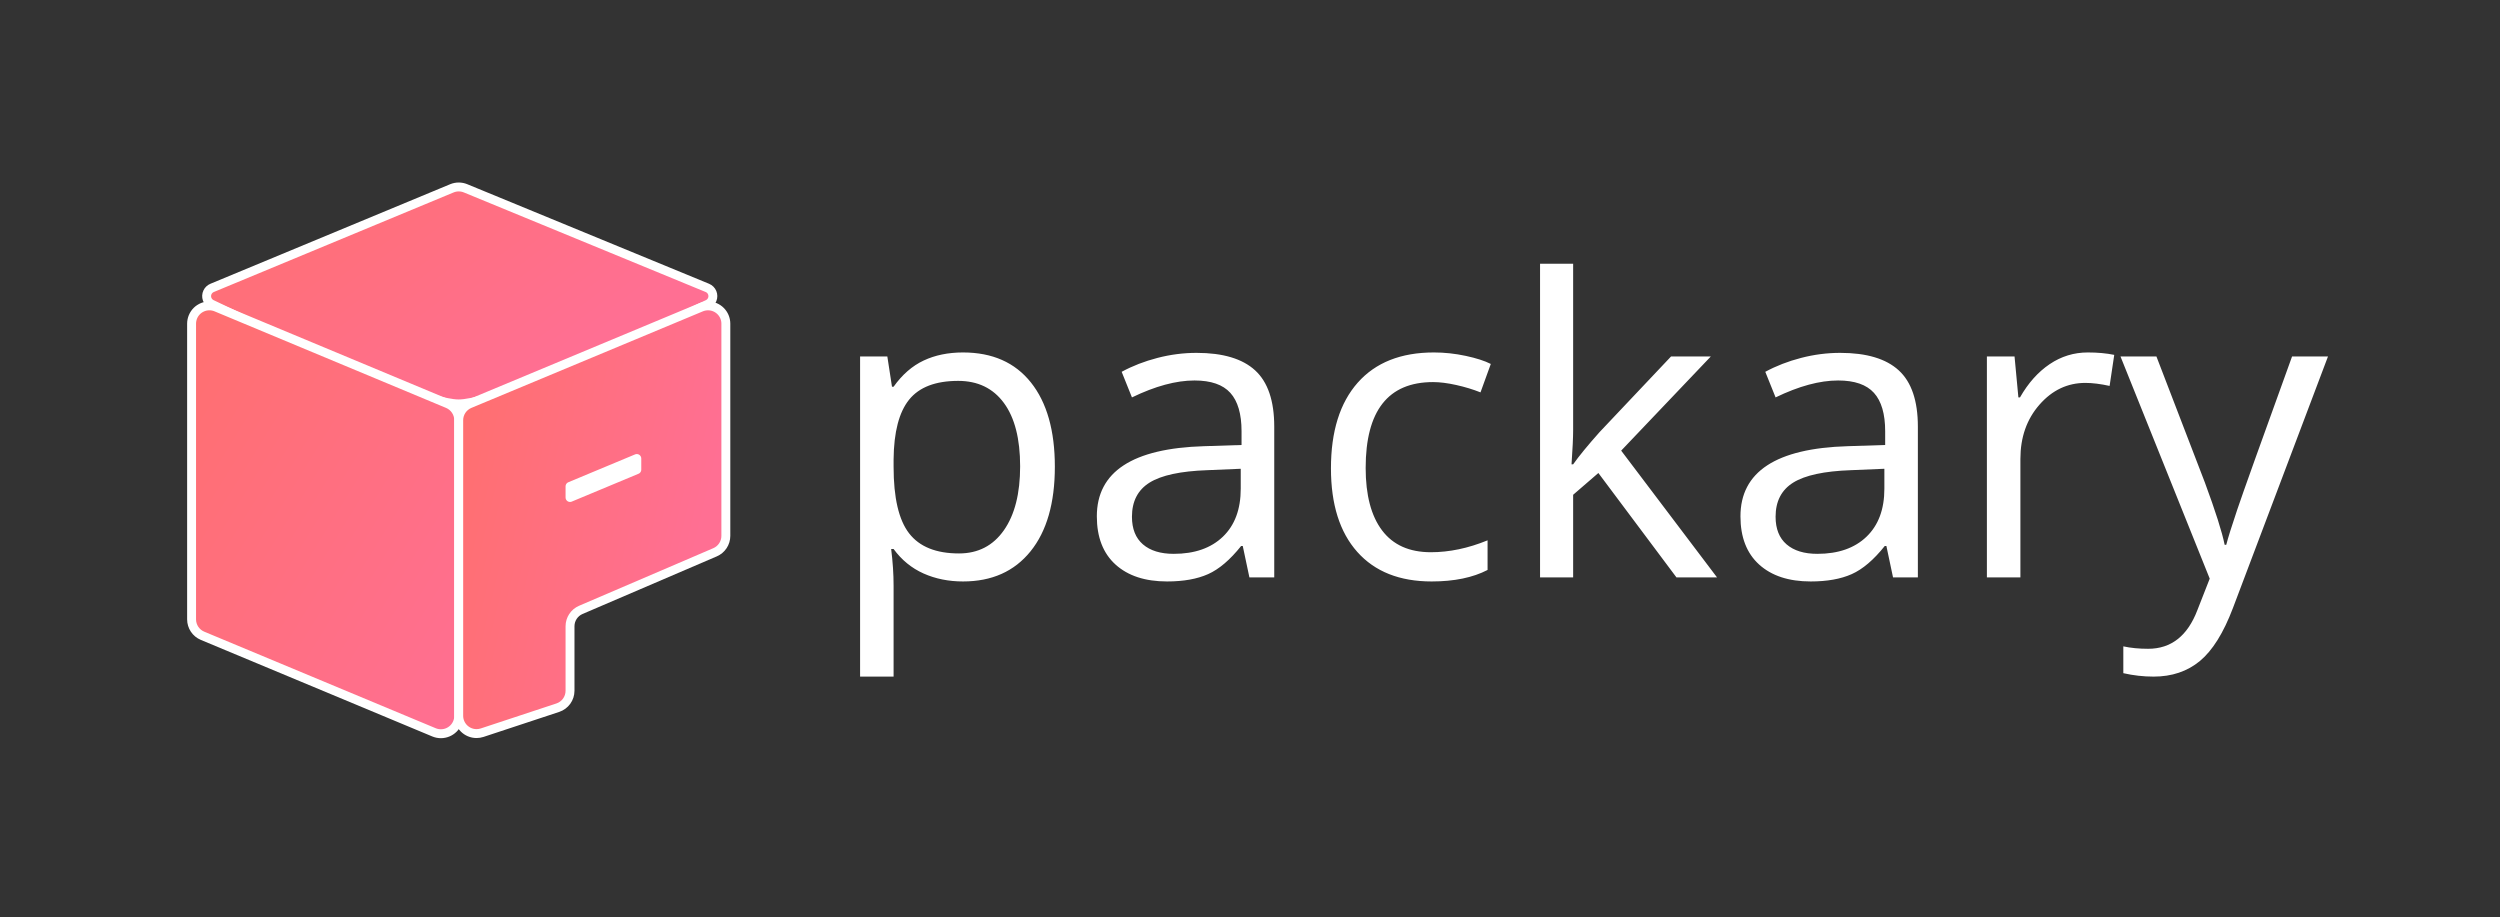 <?xml version="1.0" encoding="UTF-8"?>
<svg width="218px" height="80px" viewBox="0 0 218 80" version="1.1" xmlns="http://www.w3.org/2000/svg" xmlns:xlink="http://www.w3.org/1999/xlink">
    <rect x="0" y="0" width="218" height="80" fill="#333333" stroke="none"/>
    <!-- Generator: Sketch 48.2 (47327) - http://www.bohemiancoding.com/sketch -->
    <title>logo_title-white</title>
    <desc>Created with Sketch.</desc>
    <defs>
        <linearGradient x1="50%" y1="0%" x2="50%" y2="100%" id="linearGradient-1">
            <stop stop-color="#FFFFFF" stop-opacity="0.5" offset="0%"></stop>
            <stop stop-color="#000000" stop-opacity="0.5" offset="100%"></stop>
        </linearGradient>
        <linearGradient x1="0%" y1="0%" x2="100%" y2="100%" id="linearGradient-2">
            <stop stop-color="#FF6F6F" offset="0%"></stop>
            <stop stop-color="#FF6FAC" offset="100%"></stop>
        </linearGradient>
        <linearGradient x1="0%" y1="0%" x2="88.019%" y2="50%" id="linearGradient-3">
            <stop stop-color="#FF6F6F" offset="0%"></stop>
            <stop stop-color="#FF6F93" offset="100%"></stop>
        </linearGradient>
        <linearGradient x1="0%" y1="0%" x2="100%" y2="100%" id="linearGradient-4">
            <stop stop-color="#FF6F6F" offset="0%"></stop>
            <stop stop-color="#FF6F93" offset="100%"></stop>
        </linearGradient>
        <linearGradient x1="0%" y1="23.159%" x2="88.949%" y2="57.047%" id="linearGradient-5">
            <stop stop-color="#FF6F6F" offset="0%"></stop>
            <stop stop-color="#FF6F93" offset="100%"></stop>
        </linearGradient>
    </defs>
    <g id="Symbols" stroke="none" stroke-width="1" fill="none" fill-rule="evenodd">
        <g id="logo_title-white">
            <path d="M83.976,50.703 C82.72,50.703 81.573,50.472 80.535,50.009 C79.497,49.546 78.625,48.834 77.921,47.873 L77.71,47.873 C77.851,48.998 77.921,50.064 77.921,51.072 L77.921,59 L75,59 L75,31.086 L77.376,31.086 L77.781,33.723 L77.921,33.723 C78.672,32.668 79.546,31.906 80.544,31.438 C81.541,30.969 82.685,30.734 83.976,30.734 C86.533,30.734 88.507,31.607 89.898,33.354 C91.288,35.1 91.983,37.549 91.983,40.701 C91.983,43.865 91.276,46.323 89.863,48.075 C88.449,49.827 86.487,50.703 83.976,50.703 Z M83.553,33.213 C81.582,33.213 80.157,33.758 79.277,34.848 C78.397,35.938 77.945,37.672 77.921,40.051 L77.921,40.701 C77.921,43.408 78.373,45.345 79.277,46.511 C80.18,47.677 81.629,48.26 83.624,48.26 C85.29,48.26 86.595,47.586 87.54,46.238 C88.484,44.891 88.956,43.033 88.956,40.666 C88.956,38.264 88.484,36.421 87.54,35.138 C86.595,33.854 85.266,33.213 83.553,33.213 Z M108.949,50.352 L108.368,47.609 L108.228,47.609 C107.265,48.816 106.306,49.634 105.35,50.062 C104.394,50.489 103.2,50.703 101.769,50.703 C99.856,50.703 98.357,50.211 97.272,49.227 C96.187,48.242 95.644,46.842 95.644,45.025 C95.644,41.135 98.759,39.096 104.989,38.908 L108.263,38.803 L108.263,37.607 C108.263,36.096 107.937,34.979 107.286,34.259 C106.635,33.538 105.594,33.178 104.162,33.178 C102.555,33.178 100.736,33.67 98.706,34.654 L97.809,32.422 C98.759,31.906 99.8,31.502 100.933,31.209 C102.065,30.916 103.2,30.77 104.338,30.77 C106.638,30.77 108.342,31.279 109.451,32.299 C110.559,33.318 111.114,34.953 111.114,37.203 L111.114,50.352 L108.949,50.352 Z M102.349,48.295 C104.168,48.295 105.596,47.797 106.635,46.801 C107.673,45.805 108.192,44.41 108.192,42.617 L108.192,40.877 L105.271,41 C102.948,41.082 101.273,41.442 100.246,42.081 C99.22,42.72 98.706,43.713 98.706,45.061 C98.706,46.115 99.026,46.918 99.665,47.469 C100.305,48.02 101.2,48.295 102.349,48.295 Z M124.841,50.703 C122.049,50.703 119.887,49.845 118.356,48.128 C116.825,46.411 116.059,43.982 116.059,40.842 C116.059,37.619 116.837,35.129 118.391,33.371 C119.946,31.613 122.16,30.734 125.035,30.734 C125.962,30.734 126.889,30.834 127.816,31.033 C128.743,31.232 129.47,31.467 129.998,31.736 L129.1,34.215 C128.455,33.957 127.751,33.743 126.988,33.573 C126.226,33.403 125.551,33.318 124.965,33.318 C121.046,33.318 119.086,35.814 119.086,40.807 C119.086,43.174 119.564,44.99 120.521,46.256 C121.477,47.521 122.894,48.154 124.771,48.154 C126.378,48.154 128.027,47.809 129.716,47.117 L129.716,49.701 C128.426,50.369 126.801,50.703 124.841,50.703 Z M137.178,40.49 C137.683,39.775 138.451,38.838 139.484,37.678 L145.714,31.086 L149.181,31.086 L141.367,39.295 L149.727,50.352 L146.189,50.352 L139.378,41.246 L137.178,43.145 L137.178,50.352 L134.292,50.352 L134.292,23 L137.178,23 L137.178,37.502 C137.178,38.146 137.132,39.143 137.038,40.49 L137.178,40.49 Z M165.073,50.352 L164.493,47.609 L164.352,47.609 C163.39,48.816 162.431,49.634 161.474,50.062 C160.518,50.489 159.324,50.703 157.893,50.703 C155.98,50.703 154.482,50.211 153.396,49.227 C152.311,48.242 151.768,46.842 151.768,45.025 C151.768,41.135 154.883,39.096 161.114,38.908 L164.387,38.803 L164.387,37.607 C164.387,36.096 164.061,34.979 163.41,34.259 C162.759,33.538 161.718,33.178 160.286,33.178 C158.679,33.178 156.86,33.67 154.831,34.654 L153.933,32.422 C154.883,31.906 155.925,31.502 157.057,31.209 C158.189,30.916 159.324,30.77 160.462,30.77 C162.762,30.77 164.466,31.279 165.575,32.299 C166.684,33.318 167.238,34.953 167.238,37.203 L167.238,50.352 L165.073,50.352 Z M158.474,48.295 C160.292,48.295 161.721,47.797 162.759,46.801 C163.797,45.805 164.317,44.41 164.317,42.617 L164.317,40.877 L161.395,41 C159.072,41.082 157.397,41.442 156.371,42.081 C155.344,42.72 154.831,43.713 154.831,45.061 C154.831,46.115 155.15,46.918 155.79,47.469 C156.429,48.02 157.324,48.295 158.474,48.295 Z M182.057,30.734 C182.913,30.734 183.682,30.805 184.362,30.945 L183.958,33.652 C183.16,33.477 182.456,33.389 181.846,33.389 C180.285,33.389 178.951,34.021 177.842,35.287 C176.733,36.553 176.179,38.129 176.179,40.016 L176.179,50.352 L173.257,50.352 L173.257,31.086 L175.668,31.086 L176.003,34.654 L176.143,34.654 C176.859,33.4 177.721,32.434 178.731,31.754 C179.74,31.074 180.848,30.734 182.057,30.734 Z M184.908,31.086 L188.041,31.086 L192.264,42.072 C193.191,44.58 193.766,46.391 193.989,47.504 L194.13,47.504 C194.282,46.906 194.602,45.884 195.089,44.437 C195.576,42.989 197.169,38.539 199.867,31.086 L203,31.086 L194.711,53.023 C193.889,55.191 192.93,56.729 191.833,57.638 C190.736,58.546 189.39,59 187.794,59 C186.902,59 186.023,58.9 185.154,58.701 L185.154,56.363 C185.8,56.504 186.521,56.574 187.319,56.574 C189.325,56.574 190.757,55.449 191.613,53.199 L192.687,50.457 L184.908,31.086 Z" id="packary.io" fill="#FFFFFF"></path>
            <g id="Logo" transform="translate(16, 16)" stroke="#FFFFFF" stroke-linecap="round" stroke-linejoin="round">
                <g transform="translate(0.706, 0.176)">
                    <path d="M23.294,19.045 C20.936,19.045 13.754,16.145 1.751,10.346 L1.751,10.346 C1.364,10.159 1.202,9.694 1.389,9.308 C1.472,9.136 1.615,9.001 1.791,8.928 L22.7,0.246 C23.081,0.089 23.508,0.088 23.889,0.245 L44.975,8.927 C45.372,9.091 45.561,9.545 45.398,9.942 C45.325,10.12 45.188,10.264 45.015,10.347 C32.893,16.145 25.653,19.045 23.294,19.045 Z" id="Line-3" stroke-width="0.777" fill="url(#linearGradient-3)"></path>
                    <path d="M-2.04542266e-14,12.05 L-2.22044605e-14,37.83 C-2.0734532e-14,38.458 0.377,39.024 0.956,39.265 L21.141,47.685 C21.933,48.015 22.844,47.641 23.174,46.849 C23.253,46.659 23.294,46.455 23.294,46.25 L23.294,20.469 C23.294,19.842 22.917,19.276 22.338,19.034 L2.153,10.615 C1.361,10.284 0.45,10.659 0.12,11.451 C0.041,11.641 -2.02312207e-14,11.844 -2.0206059e-14,12.05 Z" id="Path-2" stroke-width="0.777" fill="url(#linearGradient-4)"></path>
                    <path d="M25.336,47.714 L31.933,45.535 C32.57,45.324 33,44.729 33,44.058 L33,38.434 C33,37.812 33.37,37.25 33.942,37.005 L45.647,31.983 C46.218,31.738 46.588,31.176 46.588,30.554 L46.588,12.05 C46.588,11.191 45.892,10.495 45.034,10.495 C44.828,10.495 44.625,10.536 44.435,10.615 L24.25,19.034 C23.671,19.276 23.294,19.842 23.294,20.469 L23.294,46.238 C23.294,47.096 23.99,47.792 24.849,47.792 C25.014,47.792 25.179,47.766 25.336,47.714 Z" id="Path-3" stroke-width="0.777" fill="url(#linearGradient-5)"></path>
                    <polygon id="Path-4" stroke-width="0.777" fill="#FFFFFF" points="33 27.206 38.824 24.777 38.824 23.806 33 26.235"></polygon>
                </g>
            </g>
        </g>
    </g>
</svg>